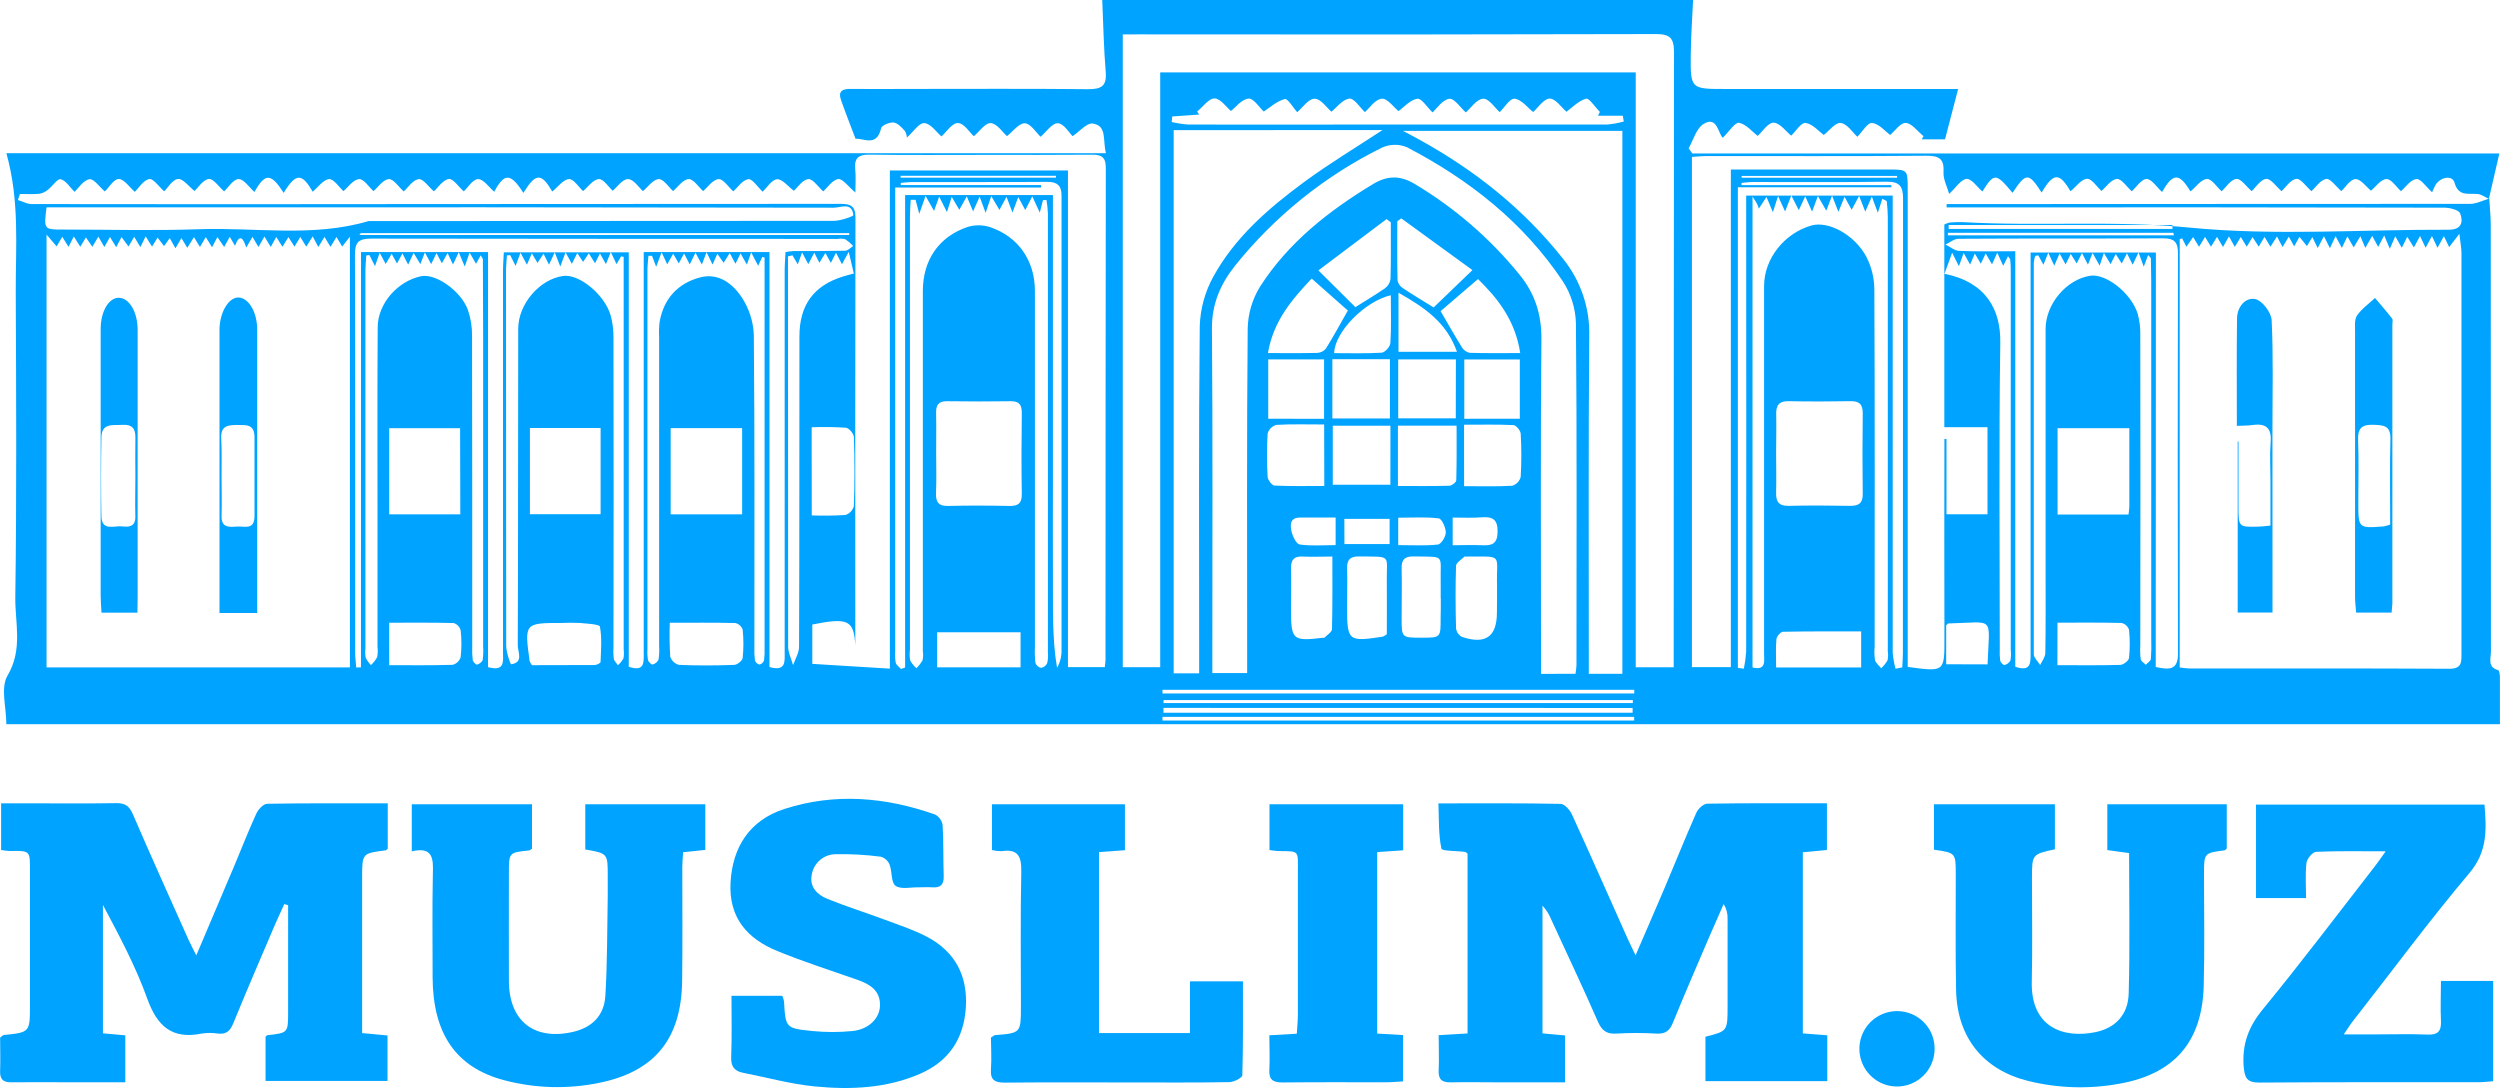 <svg width="517" height="225" viewBox="0 0 517 225" fill="none" xmlns="http://www.w3.org/2000/svg">
<g clip-path="url(#clip0)">
<path d="M372.825 176.256V213.705L377.883 214.102V223.573H352.683V214.394C357.265 213.245 357.265 213.245 357.265 208.051C357.265 202.051 357.265 196.052 357.265 190.053C357.309 188.961 357.026 187.88 356.454 186.95C355.451 189.234 354.435 191.499 353.457 193.777C350.943 199.66 348.392 205.531 345.977 211.458C345.296 213.14 344.429 213.866 342.553 213.748C339.771 213.584 336.982 213.584 334.201 213.748C332.25 213.86 331.284 213.128 330.486 211.365C327.39 204.284 324.071 197.277 320.845 190.264C320.41 189.169 319.78 188.162 318.987 187.291V213.698L323.644 214.133V223.827H310.288C306.883 223.827 303.477 223.759 300.072 223.827C298.245 223.877 297.421 223.287 297.514 221.345C297.632 218.992 297.514 216.634 297.514 214.077L303.489 213.717V176.542C303.285 176.393 303.136 176.188 302.963 176.17C301.26 175.94 298.195 176.027 298.084 175.493C297.465 172.545 297.589 169.448 297.465 166.14C306.232 166.14 314.474 166.072 322.709 166.24C323.526 166.24 324.653 167.481 325.08 168.437C328.987 176.97 332.776 185.566 336.609 194.143C337.012 195.049 337.464 195.936 338.238 197.55C340.485 192.337 342.485 187.769 344.429 183.183C346.566 178.143 348.59 173.06 350.807 168.064C351.172 167.245 352.293 166.202 353.079 166.202C361.221 166.066 369.37 166.122 377.809 166.122V175.779L372.825 176.256Z" fill="#00A3FF"/>
<path d="M58.785 186.968C58.166 188.334 57.546 189.693 56.927 191.071C54.011 197.897 51.064 204.724 48.259 211.582C47.64 213.134 46.841 213.953 45.089 213.742C43.962 213.568 42.816 213.568 41.689 213.742C35.559 214.983 32.501 212.209 30.451 206.512C28.055 199.852 24.693 193.541 21.287 187.148V213.692L25.913 214.108V223.815H14.768C10.638 223.815 6.514 223.765 2.384 223.815C0.675 223.846 -0.043 223.225 0.025 221.475C0.112 219.116 0.025 216.752 0.025 214.586C0.452 214.269 0.601 214.058 0.774 214.04C6.192 213.494 6.192 213.494 6.192 207.84C6.192 198.737 6.192 189.635 6.192 180.532C6.192 175.872 6.433 175.915 1.944 175.99C1.369 175.952 0.796 175.88 0.229 175.772V166.128H6.359C12.235 166.128 18.123 166.19 23.993 166.091C25.77 166.06 26.699 166.587 27.436 168.3C31.194 176.989 35.108 185.677 38.983 194.329C39.386 195.235 39.869 196.11 40.593 197.575C43.392 190.996 45.931 185.032 48.451 179.055C49.974 175.45 51.386 171.782 53.02 168.226C53.416 167.363 54.481 166.233 55.255 166.221C63.49 166.078 71.725 166.134 80.19 166.134V175.505C80.053 175.611 79.911 175.828 79.744 175.847C74.896 176.467 74.896 176.467 74.889 181.432V213.643L80.14 214.133V223.535H54.915V214.394C55.026 214.3 55.175 214.089 55.342 214.071C59.584 213.599 59.584 213.599 59.584 209.187C59.584 201.859 59.584 194.527 59.584 187.192L58.785 186.968Z" fill="#00A3FF"/>
<path d="M399.938 175.717V166.327H424.953V175.636C420.223 176.66 420.216 176.66 420.21 181.656C420.21 188.787 420.334 195.93 420.173 203.049C419.956 212.426 426.687 214.841 433.405 213.432C437.436 212.582 440.123 209.863 440.216 205.364C440.482 195.781 440.296 186.18 440.296 176.418L435.795 175.797V166.327H460.494V175.487C460.321 175.624 460.172 175.835 460.005 175.853C455.776 176.406 455.788 176.406 455.788 180.868C455.788 188.514 455.937 196.166 455.732 203.831C455.417 215.405 449.726 222.046 438.396 224.094C432.09 225.267 425.606 225.074 419.381 223.529C410.062 221.196 404.7 214.474 404.52 204.712C404.359 196.756 404.465 188.799 404.452 180.843C404.452 176.368 404.452 176.368 399.938 175.717Z" fill="#00A3FF"/>
<path d="M85.155 176.052V166.327H110.015V175.512C109.755 175.679 109.594 175.859 109.396 175.878C105.235 176.3 105.241 176.294 105.241 180.564C105.241 188.011 105.21 195.459 105.241 202.906C105.279 211.136 110.436 215.219 118.448 213.407C122.343 212.526 124.925 210.111 125.185 205.96C125.612 199.058 125.55 192.132 125.68 185.212C125.68 183.865 125.68 182.525 125.68 181.178C125.68 176.48 125.68 176.48 121.037 175.673V166.327H145.859V175.76L141.271 176.244C141.209 177.281 141.098 178.274 141.098 179.26C141.098 187.124 141.172 194.981 141.067 202.844C140.906 214.841 135.408 221.624 123.848 223.945C117.351 225.274 110.636 225.08 104.226 223.38C94.319 220.755 89.527 213.792 89.465 202.18C89.465 195.043 89.366 187.906 89.514 180.775C89.613 177.678 89.626 175.015 85.155 176.052Z" fill="#00A3FF"/>
<path d="M493.36 176.051C488.004 176.051 483.484 175.952 478.97 176.157C478.246 176.188 477.113 177.553 476.983 178.404C476.704 180.725 476.89 183.108 476.89 185.714H466.544V166.395H513.793C514.202 171.471 514.468 176.033 510.697 180.52C502.313 190.45 494.598 200.945 486.549 211.21C486.054 211.83 485.627 212.544 484.692 213.909H491.794C495.199 213.909 498.605 213.798 502.01 213.953C504.233 214.052 504.895 213.177 504.79 211.073C504.654 208.411 504.79 205.742 504.79 202.856H515.589V223.603C514.499 223.678 513.508 223.802 512.493 223.802C497.428 223.802 482.364 223.765 467.293 223.876C464.655 223.876 464.197 222.964 463.986 220.488C463.658 215.87 465.02 212.283 467.974 208.696C475.899 199.039 483.422 189.053 491.094 179.186C491.732 178.379 492.295 177.541 493.36 176.051Z" fill="#00A3FF"/>
<path d="M151.271 205.929H161.76C161.933 206.289 162.058 206.671 162.131 207.064C162.459 212.563 162.441 212.65 167.989 213.215C170.756 213.491 173.543 213.491 176.31 213.215C179.629 212.867 181.883 210.651 181.982 208.008C182.081 204.855 179.914 203.539 177.326 202.627C171.797 200.684 166.181 198.903 160.782 196.687C154.559 194.149 150.664 189.805 151.079 182.463C151.494 175.121 155.067 169.616 162.175 167.307C172.633 163.919 183.103 164.825 193.369 168.443C193.784 168.66 194.142 168.972 194.414 169.354C194.686 169.736 194.865 170.176 194.935 170.64C195.146 174.14 195.041 177.659 195.158 181.191C195.214 182.953 194.489 183.63 192.787 183.499C191.864 183.431 190.929 183.499 190 183.499C188.36 183.462 186.285 183.977 185.196 183.177C184.248 182.494 184.527 180.241 183.957 178.789C183.798 178.401 183.555 178.054 183.244 177.774C182.933 177.493 182.563 177.287 182.162 177.169C179.015 176.756 175.842 176.584 172.67 176.654C171.511 176.694 170.402 177.133 169.529 177.898C168.657 178.662 168.073 179.704 167.877 180.849C167.345 183.4 168.998 185.038 171.103 185.889C175.004 187.465 179.029 188.725 182.973 190.196C185.957 191.313 189.028 192.306 191.821 193.795C197.567 196.861 200.149 201.863 199.734 208.368C199.319 214.872 196.174 219.502 190.242 222.071C183.276 225.087 175.846 225.397 168.416 224.665C163.463 224.175 158.509 222.803 153.605 221.841C151.828 221.488 151.129 220.476 151.209 218.564C151.37 214.462 151.271 210.347 151.271 205.929Z" fill="#00A3FF"/>
<path d="M257.039 202.943C257.039 209.596 257.101 215.976 256.915 222.356C256.915 222.878 255.175 223.771 254.228 223.784C247.318 223.908 240.408 223.852 233.498 223.852C224.934 223.852 216.371 223.802 207.808 223.889C205.734 223.889 204.768 223.362 204.929 221.121C205.09 218.881 204.929 216.616 204.929 214.568C205.43 214.257 205.591 214.077 205.771 214.065C211.121 213.637 211.121 213.637 211.127 208.119C211.127 198.81 211.009 189.501 211.201 180.191C211.263 177.02 210.446 175.506 207.102 176.027C206.441 176.031 205.782 175.954 205.139 175.797V166.327H232.637V175.822L227.275 176.219V213.637H246.086V202.943H257.039Z" fill="#00A3FF"/>
<path d="M262.531 175.791V166.327H290.177V175.847L284.803 176.213V213.742L290.146 214.052V223.635C288.945 223.697 287.75 223.815 286.555 223.815C279.441 223.815 272.314 223.771 265.206 223.852C263.237 223.852 262.382 223.275 262.5 221.214C262.63 218.962 262.5 216.69 262.5 214.096L268.178 213.773C268.258 212.395 268.401 211.098 268.401 209.807C268.401 199.985 268.401 190.165 268.401 180.346C268.401 175.797 268.816 176.046 264.339 176.002C263.967 176.002 263.565 175.915 262.531 175.791Z" fill="#00A3FF"/>
<path d="M400.075 217.081C400.038 218.618 399.549 220.109 398.669 221.368C397.789 222.627 396.557 223.597 395.129 224.156C393.7 224.715 392.139 224.838 390.64 224.51C389.142 224.182 387.774 223.417 386.709 222.312C385.643 221.207 384.927 219.81 384.651 218.298C384.374 216.786 384.55 215.226 385.156 213.814C385.762 212.402 386.771 211.201 388.056 210.363C389.341 209.524 390.845 209.085 392.379 209.1C393.411 209.104 394.432 209.315 395.382 209.72C396.331 210.126 397.19 210.718 397.907 211.462C398.625 212.206 399.186 213.087 399.559 214.052C399.931 215.017 400.106 216.047 400.075 217.081Z" fill="#00A3FF"/>
<path d="M514.784 41.067C514.889 42.928 515.087 44.79 515.087 46.652C515.087 76.028 515.099 105.404 515.124 134.78C515.124 136.146 514.35 137.97 516.616 138.585C516.852 138.653 516.975 139.497 516.982 139.981C516.982 143.165 516.982 146.349 516.982 149.768H1.313C1.313 146.299 0.074 142.197 1.56 139.708C4.774 134.265 3.096 128.822 3.164 123.504C3.461 102.514 3.35 81.513 3.257 60.517C3.22 51.096 4.099 41.613 1.319 31.683H228.712C228 28.958 228.99 26.004 225.987 25.551C224.749 25.371 223.263 27.196 221.82 28.158C221.158 27.537 220.018 25.551 218.792 25.489C217.566 25.427 216.316 27.351 215.195 28.288C214.322 27.481 213.139 25.52 211.92 25.495C210.7 25.47 209.331 27.307 208.254 28.158C207.35 27.363 206.18 25.551 204.886 25.458C203.759 25.377 202.496 27.239 201.381 28.176C200.558 27.431 199.375 25.489 198.137 25.445C196.898 25.402 195.66 27.357 194.7 28.213C193.666 27.338 192.465 25.545 191.152 25.458C190.056 25.384 188.824 27.32 187.543 28.449C187.516 27.957 187.367 27.479 187.109 27.059C186.459 26.339 185.623 25.421 184.793 25.334C183.964 25.247 182.348 25.923 182.211 26.519C181.32 30.51 178.496 28.505 176.936 28.716C175.84 25.812 174.806 23.23 173.896 20.605C173.326 18.96 174.144 18.37 175.753 18.389C179.883 18.439 184.013 18.389 188.137 18.389C200.421 18.389 212.7 18.315 224.978 18.445C227.709 18.445 228.91 17.88 228.662 14.876C228.253 9.986 228.173 5.071 227.944 -0.019H350.132C349.959 3.829 349.686 7.572 349.649 11.32C349.575 18.401 349.649 18.401 356.794 18.401H404.942C404.007 21.983 403.152 25.272 402.23 28.816H397.419L397.79 28.158C396.552 27.177 395.388 25.501 394.112 25.421C393.029 25.352 391.834 27.127 390.868 27.903C389.914 27.202 388.639 25.625 387.153 25.421C386.267 25.29 385.085 27.283 384.1 28.288C383.159 27.431 382.026 25.613 380.664 25.427C379.58 25.278 378.218 27.109 377.141 27.909C376.199 27.227 374.893 25.638 373.395 25.427C372.466 25.303 371.246 27.289 370.423 28.052C369.364 27.202 368.101 25.415 366.776 25.371C365.63 25.334 364.423 27.276 363.488 28.114C362.392 27.27 361.147 25.7 359.643 25.396C358.819 25.235 357.575 27.214 356.262 28.499C355.29 27.568 355.11 23.844 352.243 25.675C350.77 26.612 350.194 28.958 349.21 30.671L349.971 31.732H516.864C516.034 35.344 515.372 38.23 514.703 41.122C513.929 40.781 513.192 40.21 512.393 40.123C510.486 39.918 508.418 40.744 507.583 37.746C507.137 36.157 504.623 36.586 503.632 38.305C503.384 38.779 503.16 39.266 502.963 39.763C501.725 38.665 500.604 36.908 499.7 37.026C498.462 37.181 497.428 38.764 496.518 39.54C495.583 38.696 494.499 36.971 493.509 37.026C492.332 37.088 491.242 38.683 490.32 39.441C489.373 38.677 488.208 37.002 487.106 37.039C486.004 37.076 484.952 38.832 484.19 39.521C483.094 38.584 481.911 36.859 481.057 37.008C479.819 37.225 478.828 38.801 478.011 39.54C476.927 38.596 475.751 36.853 474.871 36.989C473.633 37.181 472.642 38.789 471.825 39.54C470.742 38.609 469.584 36.884 468.642 36.995C467.46 37.138 466.457 38.783 465.646 39.534C464.568 38.609 463.398 36.877 462.482 37.002C461.28 37.169 460.277 38.795 459.435 39.565C458.432 38.665 457.336 36.933 456.395 37.014C455.157 37.113 454.104 38.677 452.99 39.59C450.668 35.729 449.374 35.729 447.12 39.707C446.055 38.752 444.94 36.977 443.888 37.014C442.835 37.051 441.696 38.795 440.854 39.565C439.832 38.652 438.693 36.896 437.758 37.008C436.52 37.163 435.473 38.745 434.582 39.49C433.64 38.64 432.544 36.896 431.603 36.977C430.365 37.082 429.3 38.646 428.179 39.559C425.882 35.642 424.681 35.642 422.21 39.819C419.523 35.655 418.985 35.655 416.192 39.881C412.749 35.735 412.396 35.729 409.957 39.602C408.867 38.665 407.716 36.921 406.7 36.995C405.542 37.082 404.502 38.789 403.084 40.098C402.638 38.522 401.846 37.064 401.92 35.661C402.087 32.856 401.053 32.192 398.372 32.21C383.209 32.334 368.033 32.26 352.869 32.272C351.878 32.272 350.888 32.39 349.891 32.452V137.958H357.94V35.059H390.521C394.502 35.059 394.508 35.059 394.515 39.124V137.915C402.161 138.963 402.118 138.963 402.106 131.919C402.073 118.212 402.073 104.5 402.106 90.784H402.533V106.344H411.016V88.346H402.087V46.429C402.428 46.249 402.79 46.111 403.165 46.019C404.091 45.933 405.021 45.907 405.951 45.938C421.566 46.845 437.157 45.529 452.872 47.074C470.556 48.806 488.537 47.434 506.388 47.509C509.112 47.509 509.409 45.876 508.765 44.139C508.499 43.419 506.629 42.947 505.483 42.947C472.671 42.877 439.855 42.858 407.034 42.891H402.558V42.202H405.561C440.647 42.202 475.734 42.188 510.821 42.159C512.146 42.153 513.465 41.445 514.784 41.067ZM9.628 48.514V138.02H72.363V48.942L70.766 50.99C70.4 50.37 70.066 49.824 69.583 49.004L68.345 51.046C67.936 50.364 67.608 49.805 67.106 48.992L65.831 51.077C65.441 50.345 65.138 49.768 64.667 48.893L63.336 51.009L62.097 48.998C61.584 49.867 61.268 50.395 60.902 51.003L59.645 49.029L58.407 51.034L57.132 48.998L55.992 51.065L54.686 48.917L53.447 51.077L52.209 48.986L50.921 51.201C50.302 49.147 49.522 48.309 48.605 50.835L47.516 48.973L46.352 51.065L44.959 49.029L43.85 51.127L42.556 49.029L41.355 51.071L40.117 49.035L38.73 51.245L37.522 49.228L36.284 51.344C35.807 50.488 35.485 49.917 35.101 49.24L33.931 50.891C33.429 50.27 33.046 49.724 32.594 49.128L31.448 50.99C30.959 50.27 30.625 49.687 30.129 48.88C29.69 49.774 29.392 50.357 29.027 51.096C28.575 50.351 28.247 49.792 27.752 48.973L26.581 50.972L25.139 49.029C24.699 49.861 24.396 50.432 24.03 51.108C23.566 50.345 23.226 49.792 22.742 49.011C22.26 49.861 21.944 50.432 21.578 51.077L20.34 48.93L19.102 51.04L17.764 49.097L16.607 51.021L15.263 48.905C14.823 49.774 14.532 50.357 14.179 51.046L12.879 48.973L11.709 50.947L9.628 48.514ZM450.761 138.032C451.399 138.133 452.041 138.201 452.686 138.237C470.642 138.237 488.599 138.206 506.555 138.299C509.13 138.299 509.031 136.89 509.031 135.134C509.031 107.537 509.031 79.938 509.031 52.337C509.031 51.307 508.815 50.277 508.598 48.353L506.487 51.096L505.397 48.837C504.833 49.867 504.493 50.475 504.078 51.239L502.926 48.818L501.614 51.232L500.468 48.812C499.917 49.824 499.577 50.444 499.193 51.158L497.818 48.967C497.354 49.91 497.063 50.488 496.685 51.239C496.227 50.419 495.886 49.817 495.341 48.855L494.221 51.443L493.05 48.694C492.487 49.768 492.165 50.37 491.812 51.059L490.574 48.781C489.992 49.799 489.633 50.419 489.143 51.263C488.797 50.432 488.524 49.842 488.128 48.849C487.558 49.805 487.187 50.419 486.741 51.158C486.314 50.407 485.961 49.805 485.435 48.893L484.295 51.263L482.995 48.843L481.831 51.325C481.398 50.469 481.076 49.842 480.593 48.843L479.299 51.288L478.196 49.029L477.076 50.891L475.528 48.973L474.432 50.953L473.33 48.942L472.029 51.077C471.645 50.345 471.342 49.768 470.878 48.899L469.534 51.009C469.095 50.295 468.773 49.768 468.296 48.986L467.107 51.003L465.825 49.029L464.63 51.015L463.392 49.011C462.866 49.879 462.531 50.419 462.154 51.052L460.952 48.886C460.426 49.805 460.104 50.382 459.714 51.077L458.476 48.986C457.98 49.786 457.634 50.339 457.237 51.015L455.999 48.998L454.761 51.034L453.541 49.029L452.148 51.021C451.764 50.258 451.528 49.78 451.275 49.302L450.767 49.445L450.761 138.032ZM232.191 7.112V137.983H239.931V14.976H338.269V137.995H346.12V134.383C346.12 93.215 346.143 52.047 346.188 10.88C346.188 7.907 345.414 7.032 342.411 7.044C306.808 7.143 271.208 7.164 235.609 7.106L232.191 7.112ZM4.118 40.117L3.709 41.358C4.65 41.644 5.573 42.202 6.539 42.202C33.663 42.244 60.789 42.244 87.917 42.202C116.597 42.202 145.273 42.188 173.945 42.159C176.02 42.159 176.911 42.73 176.911 44.952C176.862 74.452 176.851 103.952 176.88 133.452C176.558 128.239 175.407 127.662 167.983 129.151V137.288L184.026 138.274V35.251H220.854V137.964H228.476C228.544 137.269 228.619 136.866 228.619 136.456C228.619 102.529 228.639 68.602 228.681 34.674C228.681 32.297 227.597 31.974 225.659 31.993C218.439 32.055 211.214 32.03 203.988 32.03C195.939 32.03 187.889 32.099 179.84 31.981C177.53 31.943 176.639 32.676 176.862 34.991C177.017 36.573 176.893 38.181 176.893 39.813C175.438 38.603 174.261 36.908 173.345 37.039C172.106 37.212 171.116 38.814 170.249 39.577C169.221 38.677 168.069 36.927 167.153 37.039C165.915 37.194 164.912 38.801 164.175 39.453C162.986 38.578 161.754 36.971 160.676 37.07C159.599 37.169 158.522 38.894 157.723 39.645C156.695 38.69 155.556 36.908 154.739 37.051C153.5 37.262 152.516 38.807 151.643 39.571C150.646 38.683 149.513 36.933 148.59 37.039C147.352 37.175 146.312 38.764 145.408 39.521C144.473 38.683 143.358 36.952 142.398 37.039C141.197 37.132 140.12 38.727 139.203 39.521C138.312 38.727 137.216 37.008 136.225 37.039C135.049 37.107 133.959 38.702 132.962 39.521C132.095 38.752 131.018 37.039 129.866 37.039C128.715 37.039 127.631 38.69 126.708 39.453C125.891 38.714 124.783 36.971 123.835 37.039C122.597 37.144 121.538 38.727 120.579 39.521C119.718 38.733 118.628 36.977 117.662 37.039C116.455 37.126 115.347 38.696 114.213 39.608C111.941 35.717 110.808 35.723 108.232 39.894C105.607 35.742 104.282 35.735 102.214 39.652C101.106 38.721 99.966 37.014 98.87 37.039C97.774 37.064 96.716 38.826 95.911 39.577C94.852 38.646 93.682 36.884 92.815 37.02C91.576 37.212 90.573 38.814 89.719 39.571C88.66 38.659 87.496 36.921 86.586 37.045C85.347 37.219 84.351 38.826 83.49 39.59C82.468 38.683 81.335 36.939 80.394 37.045C79.156 37.181 78.128 38.776 77.242 39.527C76.308 38.683 75.193 36.939 74.252 37.045C73.013 37.157 71.961 38.739 71.026 39.527C70.128 38.721 69.026 36.977 68.06 37.045C66.859 37.138 65.769 38.727 64.661 39.652C62.432 35.748 61.187 35.742 58.667 39.887C56.023 35.754 54.847 35.754 52.618 39.695C51.54 38.752 50.407 37.008 49.33 37.032C48.253 37.057 47.157 38.826 46.352 39.577C45.256 38.627 44.086 36.884 43.188 37.014C41.949 37.188 40.977 38.814 40.228 39.496C39.058 38.584 37.85 36.921 36.816 37.014C35.665 37.132 34.68 38.876 33.956 39.559C32.866 38.609 31.665 36.859 30.86 37.026C29.622 37.281 28.699 38.888 27.875 39.67C26.773 38.721 25.634 36.989 24.55 37.02C23.467 37.051 22.483 38.863 21.671 39.59C20.569 38.652 19.393 36.927 18.501 37.064C17.263 37.256 16.278 38.863 15.405 39.67C14.458 38.733 13.641 37.343 12.545 37.064C11.895 36.896 10.836 38.534 9.882 39.267C9.37 39.691 8.755 39.971 8.099 40.08C6.811 40.198 5.449 40.117 4.118 40.117ZM325.811 139.342C325.911 138.761 325.979 138.174 326.015 137.586C326.015 114.002 326.12 90.449 325.904 66.878C325.823 63.787 324.888 60.78 323.204 58.19C315.062 45.982 303.842 37.169 290.964 30.448C290.147 30.107 289.269 29.938 288.384 29.949C287.499 29.961 286.626 30.154 285.818 30.516C274.033 36.338 263.659 44.671 255.423 54.931C252.42 58.698 250.587 62.85 250.63 67.964C250.81 90.598 250.711 113.27 250.711 135.879V139.193H257.912V135.295C257.912 112.86 257.819 90.425 258.023 67.995C258.075 64.924 258.95 61.923 260.556 59.307C266.407 50.177 274.735 43.636 283.93 38.075C286.933 36.257 289.577 36.257 292.555 38.038C300.818 42.965 308.153 49.309 314.226 56.781C317.421 60.703 318.814 65.016 318.765 70.192C318.566 92.001 318.684 113.816 318.684 135.631V139.354L325.811 139.342ZM335.507 139.342V27.059H290.122C291.824 27.959 292.722 28.412 293.601 28.921C305.013 35.214 315.056 43.195 323.179 53.442C326.854 57.958 328.8 63.64 328.665 69.466C328.467 91.498 328.572 113.53 328.566 135.556V139.348L335.507 139.342ZM74.66 52.132H100.926V137.964C104.492 138.951 104.022 136.667 104.022 134.861C104.022 108.596 104.022 82.323 104.022 56.042C104.022 54.745 104.133 53.448 104.189 52.176H130.027V137.883C133.346 139.013 133.123 136.959 133.123 135.022C133.123 108.956 133.123 82.89 133.123 56.824V52.132H159.129V137.946C162.621 138.939 162.268 136.704 162.268 134.886C162.268 108.621 162.268 82.348 162.268 56.067C162.268 54.764 162.379 53.46 162.441 52.132C162.939 52.039 163.441 51.97 163.946 51.927C167.556 51.927 171.172 51.927 174.775 51.847C175.339 51.847 175.89 51.226 176.441 50.872C175.952 50.347 175.406 49.879 174.812 49.476C174.313 49.343 173.792 49.319 173.283 49.408C141.086 49.408 108.889 49.387 76.691 49.346C74.079 49.346 73.397 50.19 73.404 52.722C73.484 80.129 73.447 107.535 73.453 134.936C73.453 135.978 73.589 137.021 73.664 138.039L74.648 138.001L74.66 52.132ZM242.717 26.916V139.249H247.987V135.364C247.987 112.73 247.869 90.096 248.11 67.462C248.218 63.879 249.176 60.373 250.903 57.234C255.349 49.122 262.265 43.121 269.596 37.715C274.822 33.861 280.419 30.504 285.911 26.892L242.717 26.916ZM445.807 137.933C448.6 138.554 450.414 138.616 450.402 135.202C450.336 107.597 450.336 79.992 450.402 52.387C450.402 50.215 449.782 49.284 447.386 49.284C433.257 49.37 419.127 49.284 404.997 49.383C404.1 49.383 403.214 50.159 402.323 50.575C403.27 51.034 404.211 51.853 405.177 51.89C408.941 52.045 412.712 51.952 416.762 51.952V137.883C420.019 138.994 419.932 137.083 419.926 135.072C419.926 108.592 419.926 82.125 419.926 55.67V52.219H445.838L445.807 137.933ZM189.338 41.321H188.335C188.279 42.469 188.174 43.623 188.174 44.778C188.174 74.667 188.174 104.554 188.174 134.439C188.08 135.155 188.099 135.882 188.23 136.593C188.566 137.194 189.001 137.733 189.518 138.188C190.016 137.7 190.444 137.144 190.787 136.537C190.917 135.925 190.936 135.294 190.843 134.675C190.843 109.85 190.843 85.025 190.843 60.2C190.843 53.87 194.05 49.029 200.007 46.962C201.544 46.475 203.194 46.475 204.731 46.962C210.594 48.942 214.019 53.907 214.019 60.169C214.019 84.783 214.019 109.401 214.019 134.023C213.967 135.059 214.006 136.097 214.136 137.126C214.234 137.377 214.393 137.598 214.599 137.771C214.804 137.943 215.05 138.061 215.313 138.113C215.58 138.064 215.832 137.952 216.047 137.785C216.263 137.619 216.435 137.404 216.551 137.157C216.725 136.456 216.778 135.729 216.706 135.01C216.706 104.711 216.706 74.41 216.706 44.108C216.66 43.193 216.565 42.281 216.421 41.377H215.69C215.511 42.084 215.331 42.792 215.028 43.965L213.474 40.607L212.025 43.444C211.604 42.655 211.22 41.954 210.576 40.756L209.381 43.94L208.143 40.7L206.687 43.413L204.991 40.551C204.489 42.041 204.229 42.804 203.827 44.008C203.369 42.767 203.084 42.022 202.589 40.682L201.233 43.704C200.793 42.643 200.477 41.886 199.926 40.601L198.391 43.388C197.92 42.599 197.511 41.904 196.812 40.713C196.397 42.053 196.155 42.817 195.833 43.859C195.282 42.767 194.892 41.998 194.217 40.663C193.728 42.035 193.468 42.742 193.158 43.611L191.406 40.508C190.849 42.072 190.583 42.829 190.1 44.232C189.716 42.748 189.53 42.035 189.338 41.321ZM362.423 40.657V138.039C365.29 138.715 364.813 136.679 364.813 135.159C364.813 109.817 364.813 84.479 364.813 59.145C364.813 53.498 369.005 48.222 374.621 46.627C378.069 45.647 383.506 48.489 385.964 53.107C387.036 55.201 387.602 57.518 387.617 59.871C387.729 84.485 387.679 109.105 387.679 133.725C387.59 134.651 387.612 135.585 387.747 136.506C387.914 137.126 388.583 137.635 389.029 138.2C389.54 137.724 389.98 137.176 390.335 136.574C390.472 135.963 390.493 135.331 390.397 134.712C390.397 104.815 390.397 74.924 390.397 45.038C390.389 43.908 390.319 42.779 390.187 41.656C390.187 41.501 389.735 41.383 389.258 41.116C388.967 42.016 388.725 42.779 388.335 43.99L387.097 40.663C386.509 42.004 386.162 42.792 385.735 43.766L384.465 40.52C383.735 41.867 383.351 42.587 382.924 43.388L381.456 40.7C380.93 41.998 380.608 42.786 380.181 43.803L378.868 40.465C378.305 41.942 378.014 42.693 377.673 43.568C377.134 42.618 376.695 41.855 375.939 40.539L374.738 43.766C374.261 42.705 373.915 41.904 373.326 40.601C372.707 41.923 372.361 42.655 371.989 43.456L370.447 40.427C369.865 41.935 369.568 42.693 369.159 43.735L367.704 40.558L366.627 43.878L365.314 40.731C364.602 41.799 364.175 42.451 363.711 43.158C363.633 42.849 363.534 42.547 363.413 42.252C363.265 41.929 363.048 41.644 362.423 40.657ZM9.622 42.879C9.053 47.44 9.077 47.471 12.941 47.471C22.322 47.471 31.714 47.738 41.083 47.403C52.804 46.987 64.655 49.135 76.227 45.721C108.296 45.721 140.361 45.705 172.422 45.672C173.84 45.672 176.503 44.741 176.472 44.474C176.168 41.712 173.853 42.953 172.41 42.953C124.16 42.866 75.907 42.842 27.653 42.879H9.622ZM105.508 52.753L104.821 52.827C104.759 53.988 104.641 55.142 104.641 56.297C104.641 82.048 104.655 107.794 104.684 133.533C104.684 134.873 105.551 137.399 105.712 137.375C108.325 136.984 107.068 134.818 107.074 133.458C107.167 111.644 107.118 89.829 107.167 68.014C107.167 62.838 111.613 57.743 116.455 57.066C119.755 56.601 125.049 60.908 126.287 65.24C126.692 66.728 126.888 68.265 126.869 69.808C126.907 91.107 126.907 112.415 126.869 133.732C126.81 134.559 126.829 135.39 126.925 136.214C127.018 136.704 127.489 137.12 127.792 137.573C128.244 137.168 128.626 136.693 128.925 136.164C129.044 135.551 129.06 134.922 128.975 134.302V53.131L128.455 53.001L127.495 54.615L126.312 52.132C125.86 53.243 125.619 53.839 125.303 54.615L124.065 52.405C123.6 53.355 123.322 53.907 123.055 54.447L121.767 52.387C121.229 53.181 120.863 53.733 120.579 54.156L119.377 52.331L118.263 54.565C117.86 53.827 117.526 53.224 116.956 52.188C116.511 53.38 116.263 54.05 115.867 55.117C115.452 54.05 115.192 53.38 114.721 52.182L113.532 54.733C113.136 53.932 112.845 53.355 112.399 52.467L111.161 54.379L109.978 52.387C109.557 53.373 109.297 53.994 108.975 54.739L107.638 52.256L106.629 54.993C106.146 54.038 105.824 53.404 105.508 52.753ZM76.407 52.753L75.744 52.815C75.682 53.882 75.571 54.944 75.571 56.005C75.571 82.071 75.571 108.123 75.571 134.16C75.492 134.78 75.513 135.408 75.633 136.022C75.911 136.582 76.272 137.096 76.704 137.548C77.221 137.071 77.658 136.514 77.998 135.897C78.136 135.188 78.159 134.461 78.066 133.744V105.816C78.066 93.099 78.016 80.371 78.109 67.673C78.109 62.776 82.264 58.121 87.081 57.122C90.072 56.501 95.298 60.101 96.765 64.092C97.36 65.841 97.649 67.68 97.62 69.528C97.675 90.927 97.65 112.351 97.657 133.725C97.614 134.653 97.649 135.583 97.762 136.506C97.824 136.884 98.462 137.511 98.654 137.449C99.118 137.306 99.731 136.872 99.818 136.456C99.947 135.537 99.98 134.608 99.917 133.682C99.917 112.49 99.917 91.298 99.917 70.105C99.917 64.623 99.898 59.143 99.861 53.665C99.861 53.429 99.613 53.194 99.397 52.809C99.037 53.473 98.777 53.969 98.449 54.559L97.112 52.238C96.709 53.386 96.493 54.056 96.109 55.117C95.638 53.975 95.36 53.318 94.87 52.163L93.675 54.702C93.285 53.864 93.007 53.287 92.561 52.337C92.022 53.293 91.706 53.87 91.378 54.441C91.062 53.82 90.759 53.262 90.27 52.343L89.162 54.615L87.868 52.194L86.926 54.615C86.511 53.932 86.14 53.305 85.533 52.306L84.406 54.726L83.224 52.405C82.722 53.336 82.413 53.895 82.097 54.484C81.762 53.864 81.441 53.293 80.995 52.48L79.756 54.584L78.518 52.263L77.546 55.037L76.407 52.753ZM421.517 52.796L420.867 52.927C420.727 53.388 420.633 53.862 420.588 54.342C420.588 81.322 420.588 108.301 420.588 135.277C420.588 136.028 421.449 136.779 421.907 137.53C422.279 136.711 422.96 135.897 422.972 135.047C423.071 129.462 423.028 123.876 423.028 118.29C423.028 101.546 423.028 84.802 423.028 68.057C423.028 62.869 427.325 57.811 432.223 57.029C435.448 56.514 440.65 60.511 442.043 64.787C442.466 66.269 442.658 67.807 442.612 69.348C442.649 90.743 442.649 112.138 442.612 133.533C442.554 134.46 442.583 135.391 442.699 136.313C442.786 136.754 443.386 137.095 443.752 137.48C444.117 137.083 444.748 136.71 444.798 136.282C444.899 134.942 444.926 133.598 444.879 132.254C444.879 108.791 444.879 85.327 444.879 61.864C444.879 59.077 444.879 56.278 444.804 53.491C444.804 53.274 444.476 53.057 444.235 52.747L443.331 55.155L442.247 52.194L441.04 54.745L439.857 52.38L438.773 54.491L437.535 52.529L436.47 54.615L435.083 52.312C434.718 53.417 434.507 54.044 434.21 54.931L432.749 52.325L431.789 54.726C431.356 53.876 431.065 53.293 430.551 52.337C430.068 53.293 429.771 53.889 429.467 54.478L428.229 52.511L427.164 54.689L425.926 52.411L424.823 54.944C424.371 53.982 424.068 53.336 423.585 52.269C423.139 53.361 422.898 53.951 422.576 54.751L421.517 52.796ZM134.838 52.896H134.095C134.021 53.876 133.891 54.863 133.891 55.844C133.891 82.009 133.891 108.174 133.891 134.34C133.842 135.062 133.882 135.787 134.009 136.499C134.108 136.884 134.721 137.486 134.944 137.418C135.211 137.354 135.461 137.231 135.675 137.058C135.889 136.885 136.062 136.667 136.182 136.419C136.326 135.502 136.368 134.571 136.306 133.645C136.306 112.341 136.306 91.033 136.306 69.721C136.249 68.686 136.28 67.647 136.399 66.618C137.241 61.739 140.213 58.55 144.85 57.352C148.565 56.383 151.55 58.674 153.414 61.529C154.921 63.823 155.777 66.486 155.89 69.23C156.088 90.741 156.002 112.252 156.008 133.775C155.967 134.705 156.004 135.637 156.119 136.562C156.188 136.776 156.31 136.97 156.475 137.123C156.64 137.276 156.842 137.384 157.061 137.437C157.28 137.383 157.483 137.274 157.649 137.12C157.814 136.965 157.938 136.771 158.008 136.555C158.121 135.633 158.156 134.703 158.113 133.775V53.249L157.63 53.144L156.788 54.962C156.293 54.019 155.927 53.324 155.339 52.188C154.943 53.318 154.72 53.932 154.454 54.726L153.147 52.399L152.095 54.547C151.711 53.82 151.395 53.224 150.912 52.325C150.336 53.237 149.971 53.827 149.643 54.342L148.349 52.48L147.358 54.702L146.12 52.163C145.686 53.287 145.457 53.889 145.141 54.702C144.727 53.926 144.386 53.299 143.822 52.263C143.302 53.33 143.005 53.938 142.64 54.677L141.47 52.418L140.367 54.472L139.216 52.474L137.977 54.664C137.612 53.876 137.358 53.287 136.813 52.182C136.355 53.423 136.108 54.044 135.693 55.173L134.838 52.896ZM391.995 138.293L393.388 138.02C393.431 137.021 393.518 136.022 393.518 135.022C393.518 103.693 393.528 72.367 393.549 41.042C393.549 38.59 392.855 37.541 390.193 37.579C380.905 37.715 371.618 37.628 362.33 37.641C361.599 37.641 360.875 37.765 360.144 37.827C360.144 37.982 360.144 38.131 360.144 38.286H391.14V38.727H359.389V138.113L360.627 138.287C360.867 137.118 361.028 135.934 361.11 134.743C361.135 104.453 361.135 74.16 361.11 43.866V40.452H391.413V90.313C391.413 105.208 391.413 120.103 391.413 134.998C391.514 136.111 391.709 137.213 391.995 138.293ZM367.302 93.751C367.302 96.432 367.37 99.12 367.302 101.819C367.24 103.731 367.828 104.662 369.921 104.612C374.138 104.506 378.36 104.531 382.583 104.612C384.36 104.612 385.233 104.109 385.215 102.167C385.14 96.594 385.14 91.02 385.215 85.447C385.215 83.536 384.441 82.921 382.626 82.965C378.41 83.033 374.181 83.052 369.964 82.965C367.915 82.921 367.246 83.79 367.32 85.745C367.376 88.376 367.302 91.064 367.302 93.751ZM268.258 23.211C267.484 22.342 266.277 20.288 265.689 20.481C263.998 20.934 262.556 22.287 261.355 23.069C260.463 22.262 259.212 20.276 258.191 20.387C256.742 20.549 255.466 22.249 254.568 22.957C253.578 22.131 252.389 20.375 251.175 20.356C249.962 20.338 248.773 22.094 247.566 23.069L247.987 23.689L242.414 24.086C242.377 24.471 242.346 24.856 242.309 25.241C243.439 25.5 244.588 25.672 245.745 25.756C257.602 25.793 269.46 25.756 281.317 25.756C298.332 25.756 315.345 25.756 332.356 25.756C333.517 25.651 334.667 25.444 335.792 25.135C335.73 24.732 335.662 24.335 335.6 23.931H330.473L330.851 23.149C329.879 22.175 328.634 20.226 327.997 20.412C326.399 20.872 325.074 22.274 323.947 23.112C322.95 22.274 321.675 20.35 320.455 20.387C319.235 20.425 317.978 22.361 317.062 23.168C315.929 22.28 314.672 20.586 313.235 20.412C312.263 20.294 311.037 22.318 310.14 23.193C309.186 22.349 307.898 20.35 306.722 20.412C305.372 20.493 304.127 22.392 303.13 23.248C302.078 22.318 300.74 20.282 299.713 20.431C298.288 20.636 297.1 22.485 296.245 23.242C295.162 22.212 293.954 20.27 293.094 20.419C291.583 20.679 290.289 22.206 289.218 22.982C288.258 22.212 286.896 20.294 285.744 20.412C284.357 20.555 283.143 22.423 282.264 23.193C281.273 22.274 280.035 20.276 279.051 20.394C277.633 20.567 276.394 22.256 275.336 23.106C274.401 22.311 273.138 20.412 271.868 20.412C270.599 20.412 269.342 22.274 268.258 23.211ZM193.598 93.77C193.598 96.451 193.691 99.138 193.567 101.838C193.48 103.749 193.994 104.68 196.106 104.631C200.316 104.519 204.539 104.544 208.756 104.631C210.557 104.662 211.337 104.072 211.307 102.148C211.214 96.562 211.238 91.02 211.307 85.453C211.307 83.821 210.898 82.971 209.078 82.971C204.657 83.037 200.236 83.037 195.815 82.971C194.001 82.971 193.549 83.834 193.586 85.453C193.648 88.203 193.592 90.989 193.598 93.77ZM217.746 40.34V99.299C217.746 105.921 217.709 112.537 217.746 119.159C217.796 125.471 217.529 131.808 218.594 138.094C219.253 136.968 219.575 135.675 219.523 134.371C219.523 104.796 219.523 75.224 219.523 45.653C219.523 43.897 219.523 42.134 219.523 40.378C219.523 38.516 218.724 37.591 216.65 37.61C207.263 37.69 197.877 37.61 188.49 37.653C187.753 37.653 187.022 37.765 186.286 37.827V38.274H215.282V38.783H185.134V43.053C185.134 73.558 185.134 104.062 185.134 134.563C185.069 135.392 185.102 136.225 185.233 137.046C185.357 137.542 185.945 137.915 186.323 138.343L187.177 138.051V40.34H217.746ZM163.878 52.796L162.955 53.02V56.911C162.955 82.522 162.967 108.137 162.992 133.756C162.992 134.998 163.655 136.282 164.008 137.548C164.447 136.307 165.246 135.004 165.246 133.732C165.327 112.351 165.296 90.971 165.32 69.59C165.32 63.068 168.268 59.071 174.336 57.178C175.004 56.967 175.679 56.806 176.571 56.557C176.249 55.204 175.952 53.988 175.518 52.089C174.862 53.293 174.527 53.895 174.119 54.64C173.741 53.932 173.401 53.299 172.88 52.269L171.822 54.367L170.689 52.318L169.45 54.342C169.165 53.783 168.881 53.224 168.391 52.25L167.153 54.627L165.865 52.194L164.98 54.677C164.534 53.92 164.206 53.373 163.884 52.796H163.878ZM95.149 88.55H80.493V106.368H95.192L95.149 88.55ZM109.588 88.513V106.337H124.207V88.513H109.588ZM138.696 106.362H153.475V88.538H138.696V106.362ZM440.365 88.55H425.504V106.399H440.173C440.247 105.717 440.346 105.226 440.346 104.73C440.352 99.467 440.346 94.204 440.346 88.55H440.365ZM402.124 56.613C410.719 58.357 413.759 64.023 413.66 70.832C413.356 91.933 413.554 113.034 413.554 134.135C413.508 134.963 413.537 135.794 413.641 136.617C413.715 136.984 414.316 137.586 414.52 137.53C414.782 137.467 415.029 137.35 415.242 137.185C415.456 137.021 415.632 136.812 415.759 136.574C415.885 135.863 415.906 135.137 415.821 134.42V56.222C415.821 55.397 415.821 54.565 415.721 53.74C415.721 53.504 415.449 53.287 415.251 52.983L414.266 54.968C413.833 54.007 413.542 53.355 413.028 52.263L411.951 54.658L410.638 52.418L409.635 54.534L408.397 52.436L407.418 54.708L406.081 52.306C405.672 53.435 405.462 54.106 405.096 55.043L403.703 52.256L402.124 56.613ZM314.381 73.016C313.334 66.059 309.527 61.516 305.65 57.705L297.923 64.34C299.552 67.139 300.889 69.534 302.344 71.862C302.522 72.147 302.757 72.392 303.034 72.582C303.311 72.773 303.624 72.903 303.954 72.966C307.229 73.066 310.505 73.016 314.381 73.016ZM167.871 106.586C170.195 106.676 172.522 106.647 174.843 106.499C175.267 106.362 175.65 106.12 175.954 105.794C176.258 105.468 176.475 105.07 176.583 104.637C176.738 99.895 176.738 95.141 176.583 90.4C176.583 89.698 175.58 88.538 174.949 88.451C172.586 88.301 170.218 88.27 167.853 88.358L167.871 106.586ZM304.499 55.856L289.775 45.15L288.964 45.771C288.964 49.861 288.92 53.951 289.013 58.034C289.09 58.363 289.231 58.673 289.429 58.946C289.626 59.218 289.877 59.449 290.165 59.623C292.208 60.989 294.32 62.242 296.474 63.577L304.499 55.856ZM271.255 57.606C267.262 61.857 263.348 66.295 262.209 73.016C266.048 73.016 269.231 73.06 272.407 72.979C272.745 72.964 273.077 72.88 273.382 72.731C273.686 72.583 273.957 72.374 274.178 72.116C275.726 69.634 277.131 67.033 278.735 64.222L271.255 57.606ZM287.614 45.982L286.747 45.305L272.642 55.918L280.289 63.514C282.252 62.273 284.376 61.032 286.388 59.636C286.702 59.412 286.968 59.126 287.169 58.797C287.37 58.467 287.502 58.1 287.558 57.718C287.67 53.814 287.614 49.904 287.614 45.994V45.982ZM314.3 86.589V74.332H302.815V86.602L314.3 86.589ZM301.081 74.326H289.156V86.515H301.056L301.081 74.326ZM273.837 87.781C270.271 87.781 267.088 87.675 263.93 87.868C263.506 87.988 263.12 88.215 262.808 88.526C262.496 88.838 262.269 89.224 262.147 89.649C261.974 92.638 261.974 95.634 262.147 98.623C262.178 99.244 263.051 100.386 263.584 100.417C266.946 100.578 270.314 100.497 273.862 100.497L273.837 87.781ZM287.54 88.041H275.62V100.249H287.533L287.54 88.041ZM289.088 100.503C292.803 100.503 296.282 100.553 299.744 100.448C300.245 100.448 301.143 99.728 301.155 99.318C301.267 95.594 301.223 91.815 301.223 88.035H289.088V100.503ZM302.777 100.541C306.226 100.541 309.496 100.64 312.746 100.454C313.166 100.322 313.545 100.085 313.848 99.766C314.152 99.447 314.369 99.056 314.48 98.629C314.656 95.642 314.656 92.648 314.48 89.661C314.443 89.041 313.533 87.936 312.982 87.911C309.632 87.75 306.263 87.83 302.765 87.83L302.777 100.541ZM273.819 86.608V74.32H262.271V86.595L273.819 86.608ZM275.534 74.276V86.54H287.434V74.276H275.534ZM275.534 115.094C273.144 115.094 271.292 115.187 269.46 115.094C267.522 114.976 266.927 115.864 266.983 117.664C267.057 120.45 266.983 123.249 266.983 126.03C266.983 132.348 267.311 132.639 273.571 131.888C273.676 131.888 273.825 131.919 273.874 131.888C274.438 131.305 275.441 130.722 275.453 130.12C275.577 125.241 275.534 120.401 275.534 115.094ZM309.588 123.243C309.588 122.523 309.588 121.803 309.588 121.077C309.39 114.424 311.105 115.107 303.161 115.1C303.062 115.1 302.914 115.063 302.858 115.1C302.239 115.721 301.137 116.342 301.112 117C300.963 121.344 300.994 125.657 301.112 129.989C301.167 130.355 301.308 130.703 301.524 131.004C301.739 131.305 302.022 131.551 302.35 131.721C307.254 133.334 309.564 131.659 309.564 126.632L309.588 123.243ZM286.79 131.144C286.79 127.687 286.84 124.081 286.79 120.481C286.691 114.548 288.029 115.181 281.051 115.069C279.119 115.069 278.524 115.808 278.574 117.633C278.673 120.208 278.574 122.796 278.574 125.378C278.574 132.596 278.778 132.77 286.004 131.652C286.288 131.508 286.557 131.338 286.809 131.144H286.79ZM297.936 123.752C297.936 122.616 297.936 121.48 297.936 120.345C297.799 114.561 299.081 115.194 292.363 115.069C290.45 115.032 289.812 115.765 289.855 117.595C289.936 121.003 289.855 124.422 289.855 127.817C289.855 131.876 289.855 131.876 293.929 131.876C298.004 131.876 297.917 131.876 297.923 127.774C297.966 126.433 297.96 125.092 297.96 123.752H297.936ZM384.886 130.579C379.357 130.579 374.045 130.542 368.738 130.647C368.249 130.647 367.42 131.597 367.364 132.161C367.19 134.06 367.302 135.991 367.302 138.026H384.886V130.579ZM193.802 138.001H211.053V130.759H193.802V138.001ZM138.516 128.785C138.428 131.123 138.457 133.463 138.603 135.798C138.739 136.213 138.978 136.587 139.297 136.885C139.617 137.182 140.006 137.393 140.429 137.499C144.219 137.66 148.027 137.641 151.822 137.499C152.441 137.499 153.519 136.63 153.587 136.071C153.785 134.128 153.785 132.169 153.587 130.225C153.474 129.884 153.276 129.578 153.011 129.336C152.747 129.094 152.425 128.923 152.076 128.841C147.68 128.736 143.296 128.785 138.504 128.785H138.516ZM80.493 137.561C85.038 137.561 89.329 137.623 93.614 137.486C94.002 137.382 94.357 137.18 94.647 136.9C94.936 136.62 95.149 136.271 95.267 135.885C95.471 134.045 95.471 132.189 95.267 130.349C95.173 129.999 94.993 129.677 94.743 129.415C94.493 129.152 94.181 128.957 93.836 128.847C89.453 128.729 85.069 128.779 80.487 128.779L80.493 137.561ZM110.003 137.561C114.201 137.561 118.579 137.561 122.956 137.53C123.39 137.53 124.195 137.12 124.195 136.909C124.287 134.464 124.504 131.944 124.065 129.592C123.972 129.089 121.384 128.971 119.928 128.829C118.691 128.766 117.451 128.766 116.213 128.829C108.461 128.829 108.437 128.829 109.533 136.748C109.659 137.028 109.815 137.294 109.997 137.542L110.003 137.561ZM425.473 137.561C430.049 137.561 434.253 137.623 438.476 137.499C439.095 137.499 440.216 136.636 440.278 136.084C440.485 134.136 440.485 132.172 440.278 130.225C440.161 129.882 439.96 129.574 439.693 129.33C439.425 129.085 439.1 128.913 438.749 128.829C434.371 128.717 429.993 128.767 425.486 128.767L425.473 137.561ZM240.402 142.656V143.407H337.965C337.965 143.159 337.965 142.904 337.965 142.656H240.402ZM240.637 144.772L240.606 145.393H337.668V144.772H240.637ZM240.606 146.392V147.391C272.948 147.391 305.287 147.391 337.625 147.391V146.411L240.606 146.392ZM240.402 148.254V149.005H337.947V148.254H240.402ZM289.211 60.535V72.749H301.304C299.118 66.599 294.536 63.564 289.211 60.535ZM287.62 61.057C282.239 62.298 275.998 68.678 275.905 73.029C279.187 73.029 282.469 73.14 285.725 72.936C286.4 72.892 287.49 71.694 287.533 70.931C287.738 67.766 287.62 64.576 287.62 61.057ZM411.028 137.393C411.412 127.147 412.7 128.704 402.935 128.928C402.855 128.928 402.775 129.052 402.471 129.3V137.368L411.028 137.393ZM74.58 48.216L74.326 48.595H175.623V48.216H74.58ZM449.262 47.341V46.534H402.985V47.341H449.262ZM289.156 112.73C292.084 112.73 294.728 112.903 297.354 112.612C298.022 112.537 298.994 110.992 298.988 110.129C298.988 109.105 298.165 107.281 297.527 107.2C294.84 106.871 292.084 107.063 289.156 107.063V112.73ZM300.412 107.032V112.755C302.629 112.755 304.561 112.668 306.48 112.755C308.53 112.866 309.663 112.494 309.7 109.98C309.737 107.368 308.647 106.821 306.406 106.983C304.474 107.138 302.542 107.032 300.394 107.032H300.412ZM276.209 107.032C273.534 107.032 271.187 107.032 268.847 107.032C266.723 107.032 266.81 108.59 267.07 109.825C267.292 110.868 268.066 112.494 268.779 112.599C271.156 112.947 273.62 112.73 276.209 112.73V107.032ZM278.029 112.512H287.372V107.305H278.01L278.029 112.512ZM449.559 48.663L449.454 48.148H402.818V48.663H449.559ZM218.378 36.741V36.35H186.242V36.741H218.378ZM360.169 36.387V36.753H392.317V36.387H360.169Z" fill="#00A3FF"/>
<path d="M28.42 126.7H20.99C20.928 125.459 20.817 124.36 20.817 123.249C20.817 104.85 20.817 86.45 20.817 68.051C20.817 64.327 22.551 61.472 24.674 61.584C26.798 61.696 28.464 64.625 28.464 68.206C28.464 86.606 28.464 105.005 28.464 123.404L28.42 126.7ZM27.999 98.635C27.999 95.954 27.944 93.273 27.999 90.567C28.055 88.6 27.294 87.725 25.269 87.861C23.355 87.986 21.027 87.427 20.978 90.412C20.891 95.88 20.873 101.354 20.978 106.815C21.058 109.887 23.591 108.677 25.213 108.857C26.835 109.037 28.086 108.857 27.987 106.66C27.913 104.004 27.999 101.316 27.999 98.635Z" fill="#00A3FF"/>
<path d="M53.194 126.768H45.392V123.77C45.392 105.259 45.392 86.75 45.392 68.243C45.392 64.576 47.336 61.367 49.423 61.528C51.51 61.69 53.194 64.631 53.194 68.243C53.194 86.647 53.194 105.059 53.194 123.479V126.768ZM45.819 98.325C45.819 101.105 45.906 103.911 45.819 106.666C45.726 109.093 47.305 109.031 48.915 108.894C50.525 108.758 52.63 109.732 52.63 106.747C52.63 101.292 52.63 95.83 52.63 90.375C52.63 87.712 50.928 87.892 49.101 87.892C47.144 87.892 45.621 88.029 45.751 90.623C45.881 93.217 45.819 95.756 45.819 98.325Z" fill="#00A3FF"/>
<path d="M494.586 126.681H487.255C487.174 125.626 487.026 124.546 487.026 123.466C487.026 105.171 487.026 86.873 487.026 68.573C487.026 67.449 486.871 66.09 487.434 65.252C488.394 63.856 489.868 62.813 491.15 61.622C492.338 63.037 493.558 64.421 494.691 65.879C494.896 66.14 494.741 66.686 494.741 67.12C494.741 86.347 494.741 105.574 494.741 124.801C494.722 125.291 494.642 125.806 494.586 126.681ZM494.289 108.485C494.289 102.508 494.19 96.637 494.338 90.772C494.406 88.06 492.995 87.924 490.896 87.849C488.524 87.756 487.565 88.47 487.657 90.952C487.818 95.296 487.701 99.641 487.701 103.942C487.701 109.267 487.701 109.273 492.964 108.857C493.414 108.765 493.857 108.64 494.289 108.485Z" fill="#00A3FF"/>
<path d="M469.955 126.669H462.754V91.293H462.927C462.927 95.781 462.927 100.261 462.927 104.749C462.927 109.025 462.927 109.025 467.156 108.901C467.776 108.901 468.395 108.795 469.528 108.69V99.206C469.528 96.625 469.361 94.024 469.571 91.461C469.807 88.544 468.636 87.501 465.856 87.892C464.866 88.035 463.844 88.01 462.581 88.073C462.581 80.656 462.513 73.24 462.618 65.829C462.649 63.496 464.321 61.442 466.382 61.851C467.794 62.13 469.701 64.613 469.776 66.196C470.135 73.643 469.943 81.091 469.943 88.501L469.955 126.669Z" fill="#00A3FF"/>
</g>
<defs>
<clipPath id="clip0">
<rect width="517" height="225" fill="white"/>
</clipPath>
</defs>
</svg>
